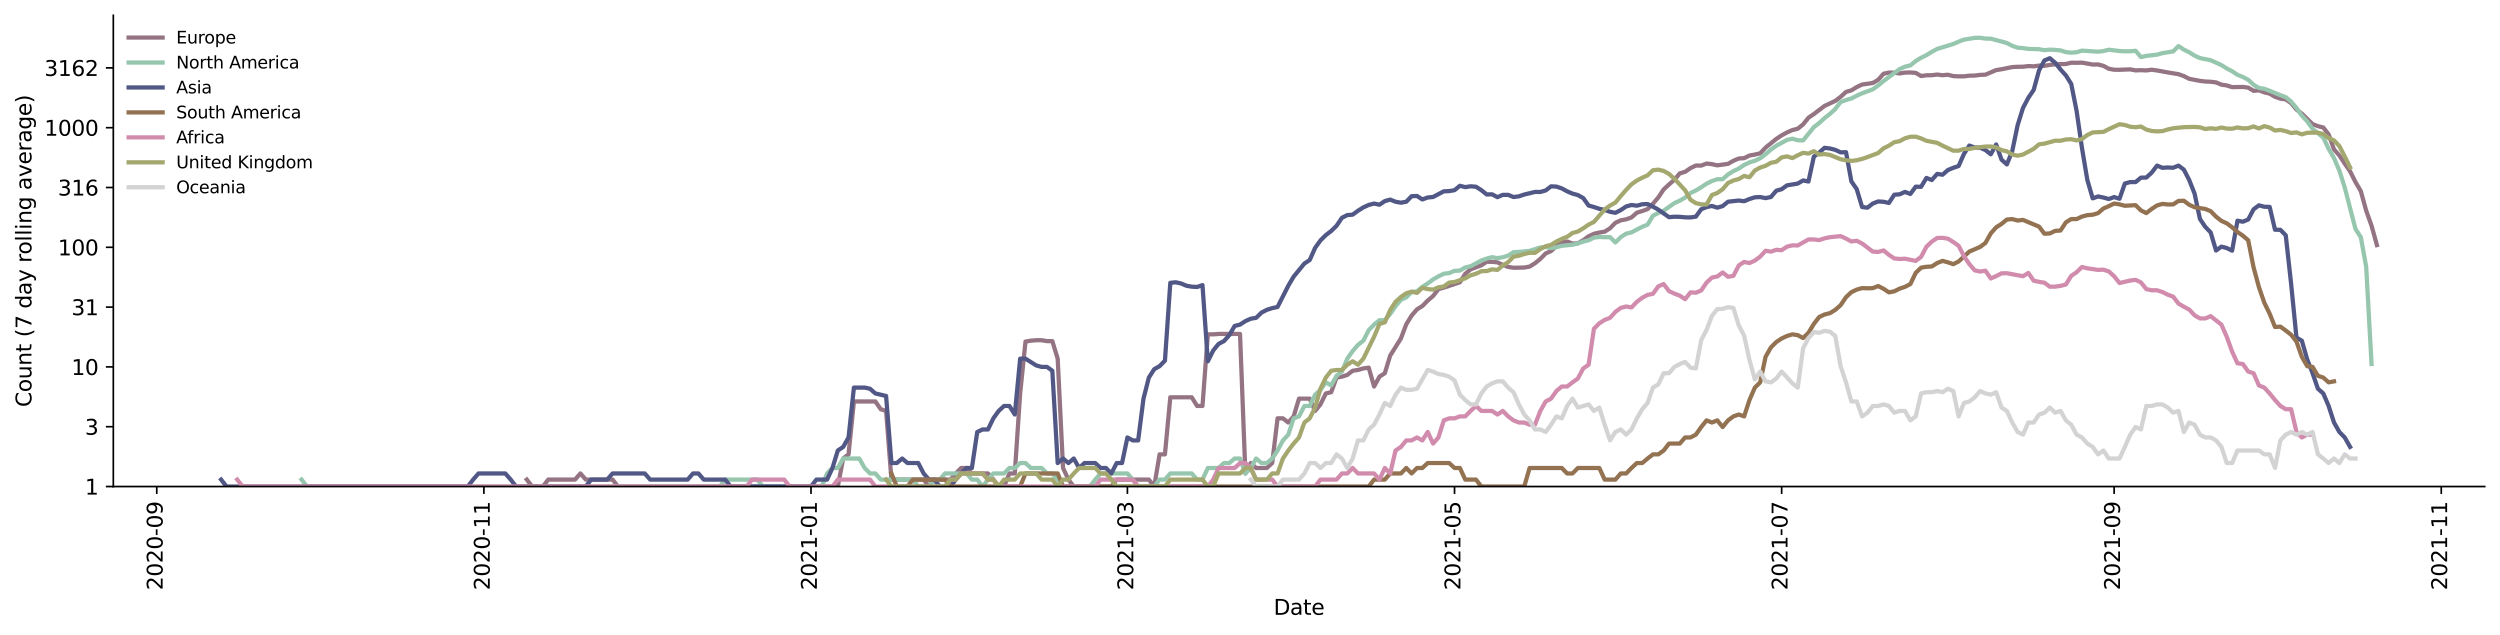 <?xml version="1.0" encoding="utf-8" standalone="no"?>
<!DOCTYPE svg PUBLIC "-//W3C//DTD SVG 1.1//EN"
  "http://www.w3.org/Graphics/SVG/1.1/DTD/svg11.dtd">
<svg height="298.621pt" version="1.1" viewBox="0 0 1176.528 298.621" width="1176.528pt" xmlns="http://www.w3.org/2000/svg" xmlns:xlink="http://www.w3.org/1999/xlink">
 <defs>
  <style type="text/css">*{stroke-linecap:butt;stroke-linejoin:round;}</style>
 </defs>
 <g id="figure_1">
  <g id="patch_1">
   <path d="M 0 298.621 
L 1176.528 298.621 
L 1176.528 0 
L 0 0 
z
" style="fill:#ffffff;"/>
  </g>
  <g id="axes_1">
   <g id="patch_2">
    <path d="M 53.328 228.96 
L 1169.328 228.96 
L 1169.328 7.2 
L 53.328 7.2 
z
" style="fill:#ffffff;"/>
   </g>
   <g id="matplotlib.axis_1">
    <g id="xtick_1">
     <g id="line2d_1">
      <defs>
       <path d="M 0 0 
L 0 3.5 
" id="mcdf9d5f963" style="stroke:#000000;stroke-width:0.8;"/>
      </defs>
      <g>
       <use style="stroke:#000000;stroke-width:0.8;" x="73.77" xlink:href="#mcdf9d5f963" y="228.96"/>
      </g>
     </g>
     <g id="text_1">
      <!-- 2020-09 -->
      <g transform="translate(76.53 277.743)rotate(-90)scale(0.1 -0.1)">
       <defs>
        <path d="M 1228 531 
L 3431 531 
L 3431 0 
L 469 0 
L 469 531 
Q 828 903 1448 1529 
Q 2069 2156 2228 2338 
Q 2531 2678 2651 2914 
Q 2772 3150 2772 3378 
Q 2772 3750 2511 3984 
Q 2250 4219 1831 4219 
Q 1534 4219 1204 4116 
Q 875 4013 500 3803 
L 500 4441 
Q 881 4594 1212 4672 
Q 1544 4750 1819 4750 
Q 2544 4750 2975 4387 
Q 3406 4025 3406 3419 
Q 3406 3131 3298 2873 
Q 3191 2616 2906 2266 
Q 2828 2175 2409 1742 
Q 1991 1309 1228 531 
z
" id="DejaVuSans-32" transform="scale(0.016)"/>
        <path d="M 2034 4250 
Q 1547 4250 1301 3770 
Q 1056 3291 1056 2328 
Q 1056 1369 1301 889 
Q 1547 409 2034 409 
Q 2525 409 2770 889 
Q 3016 1369 3016 2328 
Q 3016 3291 2770 3770 
Q 2525 4250 2034 4250 
z
M 2034 4750 
Q 2819 4750 3233 4129 
Q 3647 3509 3647 2328 
Q 3647 1150 3233 529 
Q 2819 -91 2034 -91 
Q 1250 -91 836 529 
Q 422 1150 422 2328 
Q 422 3509 836 4129 
Q 1250 4750 2034 4750 
z
" id="DejaVuSans-30" transform="scale(0.016)"/>
        <path d="M 313 2009 
L 1997 2009 
L 1997 1497 
L 313 1497 
L 313 2009 
z
" id="DejaVuSans-2d" transform="scale(0.016)"/>
        <path d="M 703 97 
L 703 672 
Q 941 559 1184 500 
Q 1428 441 1663 441 
Q 2288 441 2617 861 
Q 2947 1281 2994 2138 
Q 2813 1869 2534 1725 
Q 2256 1581 1919 1581 
Q 1219 1581 811 2004 
Q 403 2428 403 3163 
Q 403 3881 828 4315 
Q 1253 4750 1959 4750 
Q 2769 4750 3195 4129 
Q 3622 3509 3622 2328 
Q 3622 1225 3098 567 
Q 2575 -91 1691 -91 
Q 1453 -91 1209 -44 
Q 966 3 703 97 
z
M 1959 2075 
Q 2384 2075 2632 2365 
Q 2881 2656 2881 3163 
Q 2881 3666 2632 3958 
Q 2384 4250 1959 4250 
Q 1534 4250 1286 3958 
Q 1038 3666 1038 3163 
Q 1038 2656 1286 2365 
Q 1534 2075 1959 2075 
z
" id="DejaVuSans-39" transform="scale(0.016)"/>
       </defs>
       <use xlink:href="#DejaVuSans-32"/>
       <use x="63.623" xlink:href="#DejaVuSans-30"/>
       <use x="127.246" xlink:href="#DejaVuSans-32"/>
       <use x="190.869" xlink:href="#DejaVuSans-30"/>
       <use x="254.492" xlink:href="#DejaVuSans-2d"/>
       <use x="290.576" xlink:href="#DejaVuSans-30"/>
       <use x="354.199" xlink:href="#DejaVuSans-39"/>
      </g>
     </g>
    </g>
    <g id="xtick_2">
     <g id="line2d_2">
      <g>
       <use style="stroke:#000000;stroke-width:0.8;" x="227.719" xlink:href="#mcdf9d5f963" y="228.96"/>
      </g>
     </g>
     <g id="text_2">
      <!-- 2020-11 -->
      <g transform="translate(230.478 277.743)rotate(-90)scale(0.1 -0.1)">
       <defs>
        <path d="M 794 531 
L 1825 531 
L 1825 4091 
L 703 3866 
L 703 4441 
L 1819 4666 
L 2450 4666 
L 2450 531 
L 3481 531 
L 3481 0 
L 794 0 
L 794 531 
z
" id="DejaVuSans-31" transform="scale(0.016)"/>
       </defs>
       <use xlink:href="#DejaVuSans-32"/>
       <use x="63.623" xlink:href="#DejaVuSans-30"/>
       <use x="127.246" xlink:href="#DejaVuSans-32"/>
       <use x="190.869" xlink:href="#DejaVuSans-30"/>
       <use x="254.492" xlink:href="#DejaVuSans-2d"/>
       <use x="290.576" xlink:href="#DejaVuSans-31"/>
       <use x="354.199" xlink:href="#DejaVuSans-31"/>
      </g>
     </g>
    </g>
    <g id="xtick_3">
     <g id="line2d_3">
      <g>
       <use style="stroke:#000000;stroke-width:0.8;" x="381.667" xlink:href="#mcdf9d5f963" y="228.96"/>
      </g>
     </g>
     <g id="text_3">
      <!-- 2021-01 -->
      <g transform="translate(384.427 277.743)rotate(-90)scale(0.1 -0.1)">
       <use xlink:href="#DejaVuSans-32"/>
       <use x="63.623" xlink:href="#DejaVuSans-30"/>
       <use x="127.246" xlink:href="#DejaVuSans-32"/>
       <use x="190.869" xlink:href="#DejaVuSans-31"/>
       <use x="254.492" xlink:href="#DejaVuSans-2d"/>
       <use x="290.576" xlink:href="#DejaVuSans-30"/>
       <use x="354.199" xlink:href="#DejaVuSans-31"/>
      </g>
     </g>
    </g>
    <g id="xtick_4">
     <g id="line2d_4">
      <g>
       <use style="stroke:#000000;stroke-width:0.8;" x="530.568" xlink:href="#mcdf9d5f963" y="228.96"/>
      </g>
     </g>
     <g id="text_4">
      <!-- 2021-03 -->
      <g transform="translate(533.328 277.743)rotate(-90)scale(0.1 -0.1)">
       <defs>
        <path d="M 2597 2516 
Q 3050 2419 3304 2112 
Q 3559 1806 3559 1356 
Q 3559 666 3084 287 
Q 2609 -91 1734 -91 
Q 1441 -91 1130 -33 
Q 819 25 488 141 
L 488 750 
Q 750 597 1062 519 
Q 1375 441 1716 441 
Q 2309 441 2620 675 
Q 2931 909 2931 1356 
Q 2931 1769 2642 2001 
Q 2353 2234 1838 2234 
L 1294 2234 
L 1294 2753 
L 1863 2753 
Q 2328 2753 2575 2939 
Q 2822 3125 2822 3475 
Q 2822 3834 2567 4026 
Q 2313 4219 1838 4219 
Q 1578 4219 1281 4162 
Q 984 4106 628 3988 
L 628 4550 
Q 988 4650 1302 4700 
Q 1616 4750 1894 4750 
Q 2613 4750 3031 4423 
Q 3450 4097 3450 3541 
Q 3450 3153 3228 2886 
Q 3006 2619 2597 2516 
z
" id="DejaVuSans-33" transform="scale(0.016)"/>
       </defs>
       <use xlink:href="#DejaVuSans-32"/>
       <use x="63.623" xlink:href="#DejaVuSans-30"/>
       <use x="127.246" xlink:href="#DejaVuSans-32"/>
       <use x="190.869" xlink:href="#DejaVuSans-31"/>
       <use x="254.492" xlink:href="#DejaVuSans-2d"/>
       <use x="290.576" xlink:href="#DejaVuSans-30"/>
       <use x="354.199" xlink:href="#DejaVuSans-33"/>
      </g>
     </g>
    </g>
    <g id="xtick_5">
     <g id="line2d_5">
      <g>
       <use style="stroke:#000000;stroke-width:0.8;" x="684.517" xlink:href="#mcdf9d5f963" y="228.96"/>
      </g>
     </g>
     <g id="text_5">
      <!-- 2021-05 -->
      <g transform="translate(687.276 277.743)rotate(-90)scale(0.1 -0.1)">
       <defs>
        <path d="M 691 4666 
L 3169 4666 
L 3169 4134 
L 1269 4134 
L 1269 2991 
Q 1406 3038 1543 3061 
Q 1681 3084 1819 3084 
Q 2600 3084 3056 2656 
Q 3513 2228 3513 1497 
Q 3513 744 3044 326 
Q 2575 -91 1722 -91 
Q 1428 -91 1123 -41 
Q 819 9 494 109 
L 494 744 
Q 775 591 1075 516 
Q 1375 441 1709 441 
Q 2250 441 2565 725 
Q 2881 1009 2881 1497 
Q 2881 1984 2565 2268 
Q 2250 2553 1709 2553 
Q 1456 2553 1204 2497 
Q 953 2441 691 2322 
L 691 4666 
z
" id="DejaVuSans-35" transform="scale(0.016)"/>
       </defs>
       <use xlink:href="#DejaVuSans-32"/>
       <use x="63.623" xlink:href="#DejaVuSans-30"/>
       <use x="127.246" xlink:href="#DejaVuSans-32"/>
       <use x="190.869" xlink:href="#DejaVuSans-31"/>
       <use x="254.492" xlink:href="#DejaVuSans-2d"/>
       <use x="290.576" xlink:href="#DejaVuSans-30"/>
       <use x="354.199" xlink:href="#DejaVuSans-35"/>
      </g>
     </g>
    </g>
    <g id="xtick_6">
     <g id="line2d_6">
      <g>
       <use style="stroke:#000000;stroke-width:0.8;" x="838.465" xlink:href="#mcdf9d5f963" y="228.96"/>
      </g>
     </g>
     <g id="text_6">
      <!-- 2021-07 -->
      <g transform="translate(841.225 277.743)rotate(-90)scale(0.1 -0.1)">
       <defs>
        <path d="M 525 4666 
L 3525 4666 
L 3525 4397 
L 1831 0 
L 1172 0 
L 2766 4134 
L 525 4134 
L 525 4666 
z
" id="DejaVuSans-37" transform="scale(0.016)"/>
       </defs>
       <use xlink:href="#DejaVuSans-32"/>
       <use x="63.623" xlink:href="#DejaVuSans-30"/>
       <use x="127.246" xlink:href="#DejaVuSans-32"/>
       <use x="190.869" xlink:href="#DejaVuSans-31"/>
       <use x="254.492" xlink:href="#DejaVuSans-2d"/>
       <use x="290.576" xlink:href="#DejaVuSans-30"/>
       <use x="354.199" xlink:href="#DejaVuSans-37"/>
      </g>
     </g>
    </g>
    <g id="xtick_7">
     <g id="line2d_7">
      <g>
       <use style="stroke:#000000;stroke-width:0.8;" x="994.937" xlink:href="#mcdf9d5f963" y="228.96"/>
      </g>
     </g>
     <g id="text_7">
      <!-- 2021-09 -->
      <g transform="translate(997.697 277.743)rotate(-90)scale(0.1 -0.1)">
       <use xlink:href="#DejaVuSans-32"/>
       <use x="63.623" xlink:href="#DejaVuSans-30"/>
       <use x="127.246" xlink:href="#DejaVuSans-32"/>
       <use x="190.869" xlink:href="#DejaVuSans-31"/>
       <use x="254.492" xlink:href="#DejaVuSans-2d"/>
       <use x="290.576" xlink:href="#DejaVuSans-30"/>
       <use x="354.199" xlink:href="#DejaVuSans-39"/>
      </g>
     </g>
    </g>
    <g id="xtick_8">
     <g id="line2d_8">
      <g>
       <use style="stroke:#000000;stroke-width:0.8;" x="1148.886" xlink:href="#mcdf9d5f963" y="228.96"/>
      </g>
     </g>
     <g id="text_8">
      <!-- 2021-11 -->
      <g transform="translate(1151.645 277.743)rotate(-90)scale(0.1 -0.1)">
       <use xlink:href="#DejaVuSans-32"/>
       <use x="63.623" xlink:href="#DejaVuSans-30"/>
       <use x="127.246" xlink:href="#DejaVuSans-32"/>
       <use x="190.869" xlink:href="#DejaVuSans-31"/>
       <use x="254.492" xlink:href="#DejaVuSans-2d"/>
       <use x="290.576" xlink:href="#DejaVuSans-31"/>
       <use x="354.199" xlink:href="#DejaVuSans-31"/>
      </g>
     </g>
    </g>
    <g id="text_9">
     <!-- Date -->
     <g transform="translate(599.377 289.341)scale(0.1 -0.1)">
      <defs>
       <path d="M 1259 4147 
L 1259 519 
L 2022 519 
Q 2988 519 3436 956 
Q 3884 1394 3884 2338 
Q 3884 3275 3436 3711 
Q 2988 4147 2022 4147 
L 1259 4147 
z
M 628 4666 
L 1925 4666 
Q 3281 4666 3915 4102 
Q 4550 3538 4550 2338 
Q 4550 1131 3912 565 
Q 3275 0 1925 0 
L 628 0 
L 628 4666 
z
" id="DejaVuSans-44" transform="scale(0.016)"/>
       <path d="M 2194 1759 
Q 1497 1759 1228 1600 
Q 959 1441 959 1056 
Q 959 750 1161 570 
Q 1363 391 1709 391 
Q 2188 391 2477 730 
Q 2766 1069 2766 1631 
L 2766 1759 
L 2194 1759 
z
M 3341 1997 
L 3341 0 
L 2766 0 
L 2766 531 
Q 2569 213 2275 61 
Q 1981 -91 1556 -91 
Q 1019 -91 701 211 
Q 384 513 384 1019 
Q 384 1609 779 1909 
Q 1175 2209 1959 2209 
L 2766 2209 
L 2766 2266 
Q 2766 2663 2505 2880 
Q 2244 3097 1772 3097 
Q 1472 3097 1187 3025 
Q 903 2953 641 2809 
L 641 3341 
Q 956 3463 1253 3523 
Q 1550 3584 1831 3584 
Q 2591 3584 2966 3190 
Q 3341 2797 3341 1997 
z
" id="DejaVuSans-61" transform="scale(0.016)"/>
       <path d="M 1172 4494 
L 1172 3500 
L 2356 3500 
L 2356 3053 
L 1172 3053 
L 1172 1153 
Q 1172 725 1289 603 
Q 1406 481 1766 481 
L 2356 481 
L 2356 0 
L 1766 0 
Q 1100 0 847 248 
Q 594 497 594 1153 
L 594 3053 
L 172 3053 
L 172 3500 
L 594 3500 
L 594 4494 
L 1172 4494 
z
" id="DejaVuSans-74" transform="scale(0.016)"/>
       <path d="M 3597 1894 
L 3597 1613 
L 953 1613 
Q 991 1019 1311 708 
Q 1631 397 2203 397 
Q 2534 397 2845 478 
Q 3156 559 3463 722 
L 3463 178 
Q 3153 47 2828 -22 
Q 2503 -91 2169 -91 
Q 1331 -91 842 396 
Q 353 884 353 1716 
Q 353 2575 817 3079 
Q 1281 3584 2069 3584 
Q 2775 3584 3186 3129 
Q 3597 2675 3597 1894 
z
M 3022 2063 
Q 3016 2534 2758 2815 
Q 2500 3097 2075 3097 
Q 1594 3097 1305 2825 
Q 1016 2553 972 2059 
L 3022 2063 
z
" id="DejaVuSans-65" transform="scale(0.016)"/>
      </defs>
      <use xlink:href="#DejaVuSans-44"/>
      <use x="77.002" xlink:href="#DejaVuSans-61"/>
      <use x="138.281" xlink:href="#DejaVuSans-74"/>
      <use x="177.49" xlink:href="#DejaVuSans-65"/>
     </g>
    </g>
   </g>
   <g id="matplotlib.axis_2">
    <g id="ytick_1">
     <g id="line2d_9">
      <defs>
       <path d="M 0 0 
L -3.5 0 
" id="m5a933b4ca9" style="stroke:#000000;stroke-width:0.8;"/>
      </defs>
      <g>
       <use style="stroke:#000000;stroke-width:0.8;" x="53.328" xlink:href="#m5a933b4ca9" y="228.96"/>
      </g>
     </g>
     <g id="text_10">
      <!-- 1 -->
      <g transform="translate(39.966 232.759)scale(0.1 -0.1)">
       <use xlink:href="#DejaVuSans-31"/>
      </g>
     </g>
    </g>
    <g id="ytick_2">
     <g id="line2d_10">
      <g>
       <use style="stroke:#000000;stroke-width:0.8;" x="53.328" xlink:href="#m5a933b4ca9" y="200.815"/>
      </g>
     </g>
     <g id="text_11">
      <!-- 3 -->
      <g transform="translate(39.966 204.614)scale(0.1 -0.1)">
       <use xlink:href="#DejaVuSans-33"/>
      </g>
     </g>
    </g>
    <g id="ytick_3">
     <g id="line2d_11">
      <g>
       <use style="stroke:#000000;stroke-width:0.8;" x="53.328" xlink:href="#m5a933b4ca9" y="172.67"/>
      </g>
     </g>
     <g id="text_12">
      <!-- 10 -->
      <g transform="translate(33.603 176.47)scale(0.1 -0.1)">
       <use xlink:href="#DejaVuSans-31"/>
       <use x="63.623" xlink:href="#DejaVuSans-30"/>
      </g>
     </g>
    </g>
    <g id="ytick_4">
     <g id="line2d_12">
      <g>
       <use style="stroke:#000000;stroke-width:0.8;" x="53.328" xlink:href="#m5a933b4ca9" y="144.526"/>
      </g>
     </g>
     <g id="text_13">
      <!-- 31 -->
      <g transform="translate(33.603 148.325)scale(0.1 -0.1)">
       <use xlink:href="#DejaVuSans-33"/>
       <use x="63.623" xlink:href="#DejaVuSans-31"/>
      </g>
     </g>
    </g>
    <g id="ytick_5">
     <g id="line2d_13">
      <g>
       <use style="stroke:#000000;stroke-width:0.8;" x="53.328" xlink:href="#m5a933b4ca9" y="116.381"/>
      </g>
     </g>
     <g id="text_14">
      <!-- 100 -->
      <g transform="translate(27.241 120.18)scale(0.1 -0.1)">
       <use xlink:href="#DejaVuSans-31"/>
       <use x="63.623" xlink:href="#DejaVuSans-30"/>
       <use x="127.246" xlink:href="#DejaVuSans-30"/>
      </g>
     </g>
    </g>
    <g id="ytick_6">
     <g id="line2d_14">
      <g>
       <use style="stroke:#000000;stroke-width:0.8;" x="53.328" xlink:href="#m5a933b4ca9" y="88.236"/>
      </g>
     </g>
     <g id="text_15">
      <!-- 316 -->
      <g transform="translate(27.241 92.035)scale(0.1 -0.1)">
       <defs>
        <path d="M 2113 2584 
Q 1688 2584 1439 2293 
Q 1191 2003 1191 1497 
Q 1191 994 1439 701 
Q 1688 409 2113 409 
Q 2538 409 2786 701 
Q 3034 994 3034 1497 
Q 3034 2003 2786 2293 
Q 2538 2584 2113 2584 
z
M 3366 4563 
L 3366 3988 
Q 3128 4100 2886 4159 
Q 2644 4219 2406 4219 
Q 1781 4219 1451 3797 
Q 1122 3375 1075 2522 
Q 1259 2794 1537 2939 
Q 1816 3084 2150 3084 
Q 2853 3084 3261 2657 
Q 3669 2231 3669 1497 
Q 3669 778 3244 343 
Q 2819 -91 2113 -91 
Q 1303 -91 875 529 
Q 447 1150 447 2328 
Q 447 3434 972 4092 
Q 1497 4750 2381 4750 
Q 2619 4750 2861 4703 
Q 3103 4656 3366 4563 
z
" id="DejaVuSans-36" transform="scale(0.016)"/>
       </defs>
       <use xlink:href="#DejaVuSans-33"/>
       <use x="63.623" xlink:href="#DejaVuSans-31"/>
       <use x="127.246" xlink:href="#DejaVuSans-36"/>
      </g>
     </g>
    </g>
    <g id="ytick_7">
     <g id="line2d_15">
      <g>
       <use style="stroke:#000000;stroke-width:0.8;" x="53.328" xlink:href="#m5a933b4ca9" y="60.091"/>
      </g>
     </g>
     <g id="text_16">
      <!-- 1000 -->
      <g transform="translate(20.878 63.89)scale(0.1 -0.1)">
       <use xlink:href="#DejaVuSans-31"/>
       <use x="63.623" xlink:href="#DejaVuSans-30"/>
       <use x="127.246" xlink:href="#DejaVuSans-30"/>
       <use x="190.869" xlink:href="#DejaVuSans-30"/>
      </g>
     </g>
    </g>
    <g id="ytick_8">
     <g id="line2d_16">
      <g>
       <use style="stroke:#000000;stroke-width:0.8;" x="53.328" xlink:href="#m5a933b4ca9" y="31.946"/>
      </g>
     </g>
     <g id="text_17">
      <!-- 3162 -->
      <g transform="translate(20.878 35.746)scale(0.1 -0.1)">
       <use xlink:href="#DejaVuSans-33"/>
       <use x="63.623" xlink:href="#DejaVuSans-31"/>
       <use x="127.246" xlink:href="#DejaVuSans-36"/>
       <use x="190.869" xlink:href="#DejaVuSans-32"/>
      </g>
     </g>
    </g>
    <g id="text_18">
     <!-- Count (7 day rolling average) -->
     <g transform="translate(14.798 191.548)rotate(-90)scale(0.1 -0.1)">
      <defs>
       <path d="M 4122 4306 
L 4122 3641 
Q 3803 3938 3442 4084 
Q 3081 4231 2675 4231 
Q 1875 4231 1450 3742 
Q 1025 3253 1025 2328 
Q 1025 1406 1450 917 
Q 1875 428 2675 428 
Q 3081 428 3442 575 
Q 3803 722 4122 1019 
L 4122 359 
Q 3791 134 3420 21 
Q 3050 -91 2638 -91 
Q 1578 -91 968 557 
Q 359 1206 359 2328 
Q 359 3453 968 4101 
Q 1578 4750 2638 4750 
Q 3056 4750 3426 4639 
Q 3797 4528 4122 4306 
z
" id="DejaVuSans-43" transform="scale(0.016)"/>
       <path d="M 1959 3097 
Q 1497 3097 1228 2736 
Q 959 2375 959 1747 
Q 959 1119 1226 758 
Q 1494 397 1959 397 
Q 2419 397 2687 759 
Q 2956 1122 2956 1747 
Q 2956 2369 2687 2733 
Q 2419 3097 1959 3097 
z
M 1959 3584 
Q 2709 3584 3137 3096 
Q 3566 2609 3566 1747 
Q 3566 888 3137 398 
Q 2709 -91 1959 -91 
Q 1206 -91 779 398 
Q 353 888 353 1747 
Q 353 2609 779 3096 
Q 1206 3584 1959 3584 
z
" id="DejaVuSans-6f" transform="scale(0.016)"/>
       <path d="M 544 1381 
L 544 3500 
L 1119 3500 
L 1119 1403 
Q 1119 906 1312 657 
Q 1506 409 1894 409 
Q 2359 409 2629 706 
Q 2900 1003 2900 1516 
L 2900 3500 
L 3475 3500 
L 3475 0 
L 2900 0 
L 2900 538 
Q 2691 219 2414 64 
Q 2138 -91 1772 -91 
Q 1169 -91 856 284 
Q 544 659 544 1381 
z
M 1991 3584 
L 1991 3584 
z
" id="DejaVuSans-75" transform="scale(0.016)"/>
       <path d="M 3513 2113 
L 3513 0 
L 2938 0 
L 2938 2094 
Q 2938 2591 2744 2837 
Q 2550 3084 2163 3084 
Q 1697 3084 1428 2787 
Q 1159 2491 1159 1978 
L 1159 0 
L 581 0 
L 581 3500 
L 1159 3500 
L 1159 2956 
Q 1366 3272 1645 3428 
Q 1925 3584 2291 3584 
Q 2894 3584 3203 3211 
Q 3513 2838 3513 2113 
z
" id="DejaVuSans-6e" transform="scale(0.016)"/>
       <path id="DejaVuSans-20" transform="scale(0.016)"/>
       <path d="M 1984 4856 
Q 1566 4138 1362 3434 
Q 1159 2731 1159 2009 
Q 1159 1288 1364 580 
Q 1569 -128 1984 -844 
L 1484 -844 
Q 1016 -109 783 600 
Q 550 1309 550 2009 
Q 550 2706 781 3412 
Q 1013 4119 1484 4856 
L 1984 4856 
z
" id="DejaVuSans-28" transform="scale(0.016)"/>
       <path d="M 2906 2969 
L 2906 4863 
L 3481 4863 
L 3481 0 
L 2906 0 
L 2906 525 
Q 2725 213 2448 61 
Q 2172 -91 1784 -91 
Q 1150 -91 751 415 
Q 353 922 353 1747 
Q 353 2572 751 3078 
Q 1150 3584 1784 3584 
Q 2172 3584 2448 3432 
Q 2725 3281 2906 2969 
z
M 947 1747 
Q 947 1113 1208 752 
Q 1469 391 1925 391 
Q 2381 391 2643 752 
Q 2906 1113 2906 1747 
Q 2906 2381 2643 2742 
Q 2381 3103 1925 3103 
Q 1469 3103 1208 2742 
Q 947 2381 947 1747 
z
" id="DejaVuSans-64" transform="scale(0.016)"/>
       <path d="M 2059 -325 
Q 1816 -950 1584 -1140 
Q 1353 -1331 966 -1331 
L 506 -1331 
L 506 -850 
L 844 -850 
Q 1081 -850 1212 -737 
Q 1344 -625 1503 -206 
L 1606 56 
L 191 3500 
L 800 3500 
L 1894 763 
L 2988 3500 
L 3597 3500 
L 2059 -325 
z
" id="DejaVuSans-79" transform="scale(0.016)"/>
       <path d="M 2631 2963 
Q 2534 3019 2420 3045 
Q 2306 3072 2169 3072 
Q 1681 3072 1420 2755 
Q 1159 2438 1159 1844 
L 1159 0 
L 581 0 
L 581 3500 
L 1159 3500 
L 1159 2956 
Q 1341 3275 1631 3429 
Q 1922 3584 2338 3584 
Q 2397 3584 2469 3576 
Q 2541 3569 2628 3553 
L 2631 2963 
z
" id="DejaVuSans-72" transform="scale(0.016)"/>
       <path d="M 603 4863 
L 1178 4863 
L 1178 0 
L 603 0 
L 603 4863 
z
" id="DejaVuSans-6c" transform="scale(0.016)"/>
       <path d="M 603 3500 
L 1178 3500 
L 1178 0 
L 603 0 
L 603 3500 
z
M 603 4863 
L 1178 4863 
L 1178 4134 
L 603 4134 
L 603 4863 
z
" id="DejaVuSans-69" transform="scale(0.016)"/>
       <path d="M 2906 1791 
Q 2906 2416 2648 2759 
Q 2391 3103 1925 3103 
Q 1463 3103 1205 2759 
Q 947 2416 947 1791 
Q 947 1169 1205 825 
Q 1463 481 1925 481 
Q 2391 481 2648 825 
Q 2906 1169 2906 1791 
z
M 3481 434 
Q 3481 -459 3084 -895 
Q 2688 -1331 1869 -1331 
Q 1566 -1331 1297 -1286 
Q 1028 -1241 775 -1147 
L 775 -588 
Q 1028 -725 1275 -790 
Q 1522 -856 1778 -856 
Q 2344 -856 2625 -561 
Q 2906 -266 2906 331 
L 2906 616 
Q 2728 306 2450 153 
Q 2172 0 1784 0 
Q 1141 0 747 490 
Q 353 981 353 1791 
Q 353 2603 747 3093 
Q 1141 3584 1784 3584 
Q 2172 3584 2450 3431 
Q 2728 3278 2906 2969 
L 2906 3500 
L 3481 3500 
L 3481 434 
z
" id="DejaVuSans-67" transform="scale(0.016)"/>
       <path d="M 191 3500 
L 800 3500 
L 1894 563 
L 2988 3500 
L 3597 3500 
L 2284 0 
L 1503 0 
L 191 3500 
z
" id="DejaVuSans-76" transform="scale(0.016)"/>
       <path d="M 513 4856 
L 1013 4856 
Q 1481 4119 1714 3412 
Q 1947 2706 1947 2009 
Q 1947 1309 1714 600 
Q 1481 -109 1013 -844 
L 513 -844 
Q 928 -128 1133 580 
Q 1338 1288 1338 2009 
Q 1338 2731 1133 3434 
Q 928 4138 513 4856 
z
" id="DejaVuSans-29" transform="scale(0.016)"/>
      </defs>
      <use xlink:href="#DejaVuSans-43"/>
      <use x="69.824" xlink:href="#DejaVuSans-6f"/>
      <use x="131.006" xlink:href="#DejaVuSans-75"/>
      <use x="194.385" xlink:href="#DejaVuSans-6e"/>
      <use x="257.764" xlink:href="#DejaVuSans-74"/>
      <use x="296.973" xlink:href="#DejaVuSans-20"/>
      <use x="328.76" xlink:href="#DejaVuSans-28"/>
      <use x="367.773" xlink:href="#DejaVuSans-37"/>
      <use x="431.396" xlink:href="#DejaVuSans-20"/>
      <use x="463.184" xlink:href="#DejaVuSans-64"/>
      <use x="526.66" xlink:href="#DejaVuSans-61"/>
      <use x="587.939" xlink:href="#DejaVuSans-79"/>
      <use x="647.119" xlink:href="#DejaVuSans-20"/>
      <use x="678.906" xlink:href="#DejaVuSans-72"/>
      <use x="717.77" xlink:href="#DejaVuSans-6f"/>
      <use x="778.951" xlink:href="#DejaVuSans-6c"/>
      <use x="806.734" xlink:href="#DejaVuSans-6c"/>
      <use x="834.518" xlink:href="#DejaVuSans-69"/>
      <use x="862.301" xlink:href="#DejaVuSans-6e"/>
      <use x="925.68" xlink:href="#DejaVuSans-67"/>
      <use x="989.156" xlink:href="#DejaVuSans-20"/>
      <use x="1020.943" xlink:href="#DejaVuSans-61"/>
      <use x="1082.223" xlink:href="#DejaVuSans-76"/>
      <use x="1141.402" xlink:href="#DejaVuSans-65"/>
      <use x="1202.926" xlink:href="#DejaVuSans-72"/>
      <use x="1244.039" xlink:href="#DejaVuSans-61"/>
      <use x="1305.318" xlink:href="#DejaVuSans-67"/>
      <use x="1368.795" xlink:href="#DejaVuSans-65"/>
      <use x="1430.318" xlink:href="#DejaVuSans-29"/>
     </g>
    </g>
   </g>
   <g id="line2d_17">
    <path clip-path="url(#pfc5772a553)" d="M 247.909 225.696 
L 250.433 228.96 
L 255.48 228.96 
L 258.004 225.696 
L 270.623 225.696 
L 273.146 222.816 
L 275.67 225.696 
L 288.289 225.696 
L 290.813 228.96 
L 394.286 228.96 
L 396.81 215.784 
L 399.334 213.827 
L 401.857 188.927 
L 411.952 188.927 
L 414.476 192.582 
L 417 193.384 
L 419.524 225.696 
L 434.666 225.696 
L 437.19 228.96 
L 439.713 225.696 
L 447.285 225.696 
L 449.808 222.816 
L 452.332 220.241 
L 454.856 220.241 
L 457.38 222.816 
L 464.951 222.816 
L 467.475 225.696 
L 469.998 228.96 
L 472.522 228.96 
L 475.046 222.816 
L 477.57 222.816 
L 480.093 185.158 
L 482.617 160.748 
L 485.141 160.323 
L 487.665 160.113 
L 490.188 160.113 
L 492.712 160.534 
L 495.236 160.534 
L 497.76 168.802 
L 500.283 220.241 
L 502.807 225.696 
L 505.331 228.96 
L 522.997 228.96 
L 525.521 225.696 
L 540.663 225.696 
L 543.187 228.96 
L 545.711 213.827 
L 548.235 213.827 
L 550.758 186.97 
L 560.853 186.97 
L 563.377 191.054 
L 565.901 191.054 
L 568.424 157.35 
L 570.948 157.35 
L 573.472 157.164 
L 583.567 157.164 
L 586.091 222.816 
L 588.614 217.911 
L 591.138 220.241 
L 596.186 220.241 
L 598.709 217.911 
L 601.233 196.882 
L 603.757 196.882 
L 606.281 198.839 
L 608.804 195.959 
L 611.328 187.605 
L 616.376 187.605 
L 618.899 193.384 
L 621.423 190.324 
L 623.947 185.158 
L 626.471 184.583 
L 628.994 177.693 
L 631.518 177.268 
L 634.042 176.439 
L 636.566 174.482 
L 639.089 174.109 
L 641.613 173.379 
L 644.137 173.022 
L 646.661 181.894 
L 649.184 177.268 
L 651.708 175.637 
L 654.232 167.355 
L 659.279 159.291 
L 661.803 152.614 
L 664.327 148.519 
L 666.851 145.582 
L 669.374 144.018 
L 671.898 141.454 
L 674.422 139.31 
L 676.945 136.057 
L 679.469 135.364 
L 687.04 132.842 
L 689.564 128.869 
L 692.088 126.751 
L 697.135 124.852 
L 699.659 123.182 
L 702.183 123.228 
L 704.707 123.46 
L 707.23 124.655 
L 709.754 125.604 
L 712.278 126.015 
L 717.325 125.912 
L 719.849 125.452 
L 722.373 123.884 
L 724.897 121.836 
L 727.42 119.269 
L 729.944 118.155 
L 732.468 115.76 
L 734.992 114.114 
L 737.515 113.642 
L 740.039 114.629 
L 742.563 114.499 
L 745.087 113.055 
L 747.61 111.207 
L 750.134 110.021 
L 752.658 109.436 
L 755.182 109.019 
L 757.705 107.418 
L 760.229 104.847 
L 762.753 103.677 
L 765.277 103.225 
L 767.8 102.324 
L 770.324 100.091 
L 772.848 99.314 
L 775.372 98.41 
L 777.895 95.868 
L 780.419 92.915 
L 782.943 89.154 
L 785.467 86.785 
L 787.99 84.615 
L 790.514 81.591 
L 793.038 80.853 
L 795.562 79.12 
L 798.085 77.896 
L 800.609 77.932 
L 803.133 76.966 
L 805.656 77.247 
L 808.18 77.81 
L 813.228 77.106 
L 815.751 75.664 
L 818.275 74.598 
L 820.799 74.435 
L 823.323 73.192 
L 825.846 72.731 
L 828.37 72.146 
L 830.894 69.463 
L 835.941 65.381 
L 838.465 63.689 
L 840.989 62.328 
L 843.513 61.217 
L 846.036 60.582 
L 848.56 58.542 
L 851.084 55.397 
L 853.608 53.677 
L 858.655 49.855 
L 863.703 47.482 
L 866.226 45.565 
L 868.75 43.253 
L 871.274 42.522 
L 873.798 40.977 
L 876.321 39.78 
L 881.369 39.056 
L 883.893 37.563 
L 886.416 34.696 
L 888.94 34.152 
L 891.464 34.21 
L 893.988 34.556 
L 896.511 34.173 
L 899.035 34.104 
L 901.559 34.295 
L 904.083 35.778 
L 906.606 35.436 
L 909.13 35.398 
L 911.654 35.081 
L 914.178 35.41 
L 916.701 35.172 
L 919.225 35.81 
L 921.749 35.933 
L 924.272 35.934 
L 926.796 35.608 
L 929.32 35.567 
L 931.844 35.24 
L 934.367 35.145 
L 939.415 32.993 
L 941.939 32.589 
L 946.986 31.566 
L 949.51 31.423 
L 952.034 31.412 
L 954.557 31.077 
L 957.081 31.22 
L 959.605 30.857 
L 962.129 30.982 
L 964.652 30.548 
L 967.176 30.247 
L 972.224 30.117 
L 974.747 29.506 
L 977.271 29.549 
L 979.795 29.479 
L 984.842 30.374 
L 987.366 30.341 
L 989.89 30.993 
L 992.414 32.351 
L 994.937 32.819 
L 997.461 32.843 
L 1002.509 32.648 
L 1005.032 33.129 
L 1007.556 33.03 
L 1010.08 33.149 
L 1012.604 32.818 
L 1015.127 33.155 
L 1020.175 34.086 
L 1025.222 34.911 
L 1027.746 35.814 
L 1030.27 37.098 
L 1035.317 38.056 
L 1037.841 38.364 
L 1040.365 38.479 
L 1042.889 38.783 
L 1045.412 39.841 
L 1047.936 40.21 
L 1050.46 41.006 
L 1055.507 40.92 
L 1058.031 41.239 
L 1060.555 42.741 
L 1063.078 42.512 
L 1065.602 43.457 
L 1068.126 44.061 
L 1070.65 45.542 
L 1073.173 46.429 
L 1075.697 46.777 
L 1078.221 48.516 
L 1080.745 51.561 
L 1083.268 53.466 
L 1088.316 58.414 
L 1090.84 59.365 
L 1093.363 60.008 
L 1095.887 63.28 
L 1098.411 70.329 
L 1100.935 73.156 
L 1103.458 77.008 
L 1105.982 80.626 
L 1108.506 85.666 
L 1111.03 89.97 
L 1113.553 99.124 
L 1116.077 106.237 
L 1118.601 115.355 
L 1118.601 115.355 
" style="fill:none;stroke:#947383;stroke-linecap:square;stroke-width:2;"/>
   </g>
   <g id="line2d_18">
    <path clip-path="url(#pfc5772a553)" d="M 141.912 225.696 
L 144.435 228.96 
L 338.764 228.96 
L 341.287 225.696 
L 356.43 225.696 
L 358.954 228.96 
L 386.715 228.96 
L 389.239 222.816 
L 391.762 220.241 
L 394.286 220.241 
L 396.81 215.784 
L 404.381 215.784 
L 406.905 220.241 
L 409.429 222.816 
L 411.952 222.816 
L 414.476 225.696 
L 429.618 225.696 
L 432.142 228.96 
L 437.19 228.96 
L 439.713 225.696 
L 442.237 225.696 
L 444.761 222.816 
L 454.856 222.816 
L 457.38 225.696 
L 459.903 225.696 
L 462.427 228.96 
L 464.951 225.696 
L 467.475 222.816 
L 472.522 222.816 
L 475.046 220.241 
L 477.57 220.241 
L 480.093 217.911 
L 482.617 217.911 
L 485.141 220.241 
L 490.188 220.241 
L 492.712 222.816 
L 495.236 222.816 
L 497.76 225.696 
L 500.283 228.96 
L 512.902 228.96 
L 515.426 225.696 
L 517.95 222.816 
L 530.568 222.816 
L 533.092 225.696 
L 535.616 228.96 
L 543.187 228.96 
L 545.711 225.696 
L 548.235 225.696 
L 550.758 222.816 
L 560.853 222.816 
L 563.377 225.696 
L 565.901 225.696 
L 568.424 220.241 
L 573.472 220.241 
L 575.996 217.911 
L 578.519 217.911 
L 581.043 215.784 
L 583.567 215.784 
L 586.091 222.816 
L 588.614 220.241 
L 591.138 215.784 
L 593.662 217.911 
L 596.186 217.911 
L 598.709 215.784 
L 601.233 212.015 
L 603.757 207.269 
L 606.281 204.55 
L 608.804 196.882 
L 611.328 195.959 
L 613.852 191.054 
L 616.376 191.054 
L 618.899 185.747 
L 621.423 183.472 
L 623.947 179.937 
L 626.471 181.39 
L 628.994 176.85 
L 631.518 174.861 
L 634.042 168.802 
L 636.566 165.205 
L 639.089 162.297 
L 641.613 160.323 
L 644.137 155.379 
L 646.661 152.769 
L 649.184 150.693 
L 651.708 150.693 
L 654.232 147.751 
L 656.756 144.127 
L 659.279 141.067 
L 661.803 139.943 
L 664.327 137.422 
L 666.851 137.094 
L 669.374 134.987 
L 671.898 133.396 
L 674.422 131.509 
L 676.945 130.061 
L 679.469 128.81 
L 681.993 128.522 
L 684.517 127.455 
L 687.04 127.346 
L 689.564 125.86 
L 692.088 125.301 
L 697.135 122.589 
L 699.659 121.705 
L 702.183 121.02 
L 704.707 121.489 
L 707.23 121.062 
L 709.754 120.313 
L 712.278 118.686 
L 714.802 118.533 
L 719.849 118.08 
L 724.897 116.451 
L 727.42 116.276 
L 729.944 116.733 
L 732.468 116.346 
L 734.992 115.658 
L 740.039 115.188 
L 742.563 114.564 
L 745.087 113.673 
L 747.61 113.086 
L 750.134 111.837 
L 752.658 111.52 
L 755.182 111.634 
L 757.705 111.606 
L 760.229 114.083 
L 762.753 111.606 
L 765.277 109.967 
L 767.8 109.357 
L 772.848 106.726 
L 775.372 105.712 
L 777.895 101.512 
L 780.419 100.217 
L 782.943 99.141 
L 787.99 95.583 
L 790.514 94.432 
L 793.038 92.982 
L 795.562 90.839 
L 798.085 89.641 
L 800.609 88.121 
L 803.133 86.433 
L 805.656 85.193 
L 808.18 84.35 
L 810.704 84.331 
L 813.228 82.084 
L 815.751 80.537 
L 818.275 79.342 
L 820.799 77.637 
L 823.323 76.422 
L 825.846 75.678 
L 828.37 74.479 
L 830.894 72.579 
L 833.418 70.371 
L 835.941 68.582 
L 840.989 65.845 
L 843.513 65.268 
L 846.036 66 
L 848.56 66.089 
L 853.608 59.848 
L 856.131 57.895 
L 858.655 55.588 
L 861.179 53.605 
L 863.703 51.296 
L 866.226 47.983 
L 868.75 47.095 
L 871.274 46.329 
L 873.798 45.054 
L 876.321 43.905 
L 881.369 42.034 
L 883.893 40.216 
L 886.416 38.143 
L 893.988 32.514 
L 896.511 31.374 
L 899.035 30.79 
L 901.559 28.738 
L 904.083 27.197 
L 906.606 25.944 
L 909.13 24.404 
L 911.654 23.024 
L 919.225 20.715 
L 921.749 19.601 
L 924.272 18.649 
L 929.32 17.829 
L 931.844 17.76 
L 934.367 18.164 
L 936.891 18.212 
L 941.939 19.541 
L 944.462 20.246 
L 946.986 21.559 
L 949.51 22.445 
L 952.034 22.639 
L 954.557 23.012 
L 959.605 23.162 
L 962.129 23.616 
L 964.652 23.373 
L 967.176 23.479 
L 969.7 23.718 
L 972.224 24.518 
L 974.747 24.793 
L 977.271 24.592 
L 979.795 23.819 
L 987.366 24.333 
L 989.89 24.027 
L 992.414 23.399 
L 997.461 24.02 
L 999.985 24.142 
L 1002.509 24.111 
L 1005.032 23.884 
L 1007.556 26.877 
L 1010.08 26.293 
L 1015.127 25.715 
L 1017.651 25.018 
L 1022.699 24.199 
L 1025.222 21.683 
L 1027.746 23.372 
L 1030.27 24.588 
L 1032.794 26.191 
L 1035.317 27.339 
L 1040.365 28.332 
L 1045.412 30.644 
L 1047.936 32.207 
L 1050.46 33.518 
L 1052.983 35.216 
L 1055.507 36.221 
L 1058.031 37.541 
L 1060.555 39.9 
L 1063.078 41.39 
L 1065.602 41.796 
L 1068.126 42.731 
L 1073.173 44.799 
L 1075.697 45.726 
L 1078.221 47.834 
L 1080.745 50.799 
L 1083.268 54.403 
L 1085.792 57.1 
L 1088.316 60.624 
L 1093.363 64.701 
L 1095.887 70.059 
L 1098.411 74.391 
L 1100.935 80.296 
L 1103.458 88.221 
L 1108.506 107.71 
L 1111.03 111.663 
L 1113.553 125.553 
L 1116.077 171.312 
L 1116.077 171.312 
" style="fill:none;stroke:#96c6ad;stroke-linecap:square;stroke-width:2;"/>
   </g>
   <g id="line2d_19">
    <path clip-path="url(#pfc5772a553)" d="M 104.055 225.696 
L 106.579 228.96 
L 220.148 228.96 
L 222.671 225.696 
L 225.195 222.816 
L 237.814 222.816 
L 240.338 225.696 
L 242.861 228.96 
L 275.67 228.96 
L 278.194 225.696 
L 285.765 225.696 
L 288.289 222.816 
L 303.431 222.816 
L 305.955 225.696 
L 323.621 225.696 
L 326.145 222.816 
L 328.669 222.816 
L 331.192 225.696 
L 341.287 225.696 
L 343.811 228.96 
L 381.667 228.96 
L 384.191 225.696 
L 389.239 225.696 
L 391.762 220.241 
L 394.286 212.015 
L 396.81 210.329 
L 399.334 205.871 
L 401.857 182.409 
L 406.905 182.409 
L 409.429 182.934 
L 411.952 185.158 
L 417 186.351 
L 419.524 217.911 
L 422.047 217.911 
L 424.571 215.784 
L 427.095 217.911 
L 432.142 217.911 
L 434.666 222.816 
L 437.19 225.696 
L 439.713 225.696 
L 442.237 228.96 
L 447.285 228.96 
L 449.808 225.696 
L 452.332 222.816 
L 454.856 220.241 
L 457.38 220.241 
L 459.903 203.296 
L 462.427 202.103 
L 464.951 202.103 
L 467.475 196.882 
L 469.998 193.384 
L 472.522 191.054 
L 475.046 191.054 
L 477.57 195.07 
L 480.093 168.802 
L 482.617 168.802 
L 487.665 171.982 
L 490.188 172.67 
L 492.712 172.67 
L 495.236 174.482 
L 497.76 217.911 
L 500.283 215.784 
L 502.807 217.911 
L 505.331 215.784 
L 507.855 220.241 
L 510.378 217.911 
L 515.426 217.911 
L 517.95 220.241 
L 520.473 220.241 
L 522.997 222.816 
L 525.521 217.911 
L 528.045 217.911 
L 530.568 205.871 
L 533.092 207.269 
L 535.616 207.269 
L 538.14 187.605 
L 540.663 177.693 
L 543.187 173.741 
L 545.711 172.324 
L 548.235 169.714 
L 550.758 133.117 
L 553.282 132.842 
L 555.806 133.396 
L 558.329 134.47 
L 560.853 134.913 
L 563.377 135.062 
L 565.901 134.179 
L 568.424 170.025 
L 570.948 164.949 
L 573.472 161.844 
L 575.996 160.534 
L 578.519 157.726 
L 581.043 153.396 
L 583.567 152.769 
L 586.091 151.123 
L 588.614 149.993 
L 591.138 149.582 
L 593.662 147.129 
L 596.186 145.813 
L 598.709 145.012 
L 601.233 144.455 
L 606.281 134.47 
L 608.804 130.184 
L 613.852 124.027 
L 616.376 122.365 
L 618.899 116.662 
L 621.423 113.147 
L 623.947 110.648 
L 626.471 108.71 
L 628.994 106.26 
L 631.518 102.502 
L 634.042 101.229 
L 636.566 101.023 
L 639.089 99.175 
L 641.613 97.603 
L 644.137 96.448 
L 646.661 95.793 
L 649.184 96.34 
L 651.708 94.646 
L 654.232 93.925 
L 656.756 94.935 
L 659.279 95.39 
L 661.803 94.935 
L 664.327 92.333 
L 666.851 92.229 
L 669.374 93.869 
L 671.898 92.942 
L 674.422 92.702 
L 679.469 90.042 
L 681.993 89.935 
L 684.517 89.501 
L 687.04 87.428 
L 689.564 88.067 
L 692.088 87.675 
L 694.612 87.881 
L 697.135 89.489 
L 699.659 91.524 
L 702.183 91.436 
L 704.707 92.795 
L 707.23 91.702 
L 709.754 91.702 
L 712.278 92.728 
L 714.802 92.399 
L 717.325 91.55 
L 722.373 90.329 
L 724.897 90.341 
L 727.42 89.617 
L 729.944 87.696 
L 732.468 87.816 
L 734.992 88.666 
L 737.515 90.053 
L 740.039 91.111 
L 742.563 91.804 
L 745.087 93.211 
L 747.61 96.728 
L 750.134 97.426 
L 752.658 98.277 
L 755.182 98.798 
L 757.705 99.664 
L 760.229 100.163 
L 762.753 98.849 
L 765.277 97.17 
L 767.8 96.464 
L 770.324 96.806 
L 772.848 96.126 
L 775.372 96.019 
L 777.895 97.249 
L 780.419 98.663 
L 785.467 102.206 
L 787.99 101.992 
L 790.514 102.05 
L 793.038 102.285 
L 795.562 102.324 
L 798.085 101.954 
L 800.609 98.46 
L 803.133 97.474 
L 805.656 96.916 
L 808.18 97.733 
L 810.704 96.979 
L 813.228 94.921 
L 818.275 94.375 
L 820.799 94.704 
L 823.323 93.648 
L 825.846 92.862 
L 828.37 92.728 
L 830.894 93.238 
L 833.418 92.715 
L 835.941 89.746 
L 838.465 89.04 
L 840.989 87.226 
L 846.036 86.392 
L 848.56 84.912 
L 851.084 85.419 
L 853.608 73.741 
L 856.131 71.811 
L 858.655 69.56 
L 861.179 69.876 
L 863.703 70.52 
L 866.226 71.704 
L 868.75 71.626 
L 871.274 85.36 
L 873.798 89.006 
L 876.321 97.426 
L 878.845 97.733 
L 881.369 95.778 
L 883.893 94.805 
L 886.416 94.964 
L 888.94 95.508 
L 891.464 91.638 
L 893.988 91.436 
L 896.511 90.317 
L 899.035 91.273 
L 901.559 87.848 
L 904.083 87.913 
L 906.606 83.736 
L 909.13 84.72 
L 911.654 81.836 
L 914.178 82.231 
L 916.701 80.019 
L 919.225 78.976 
L 921.749 78.129 
L 924.272 72.405 
L 926.796 68.493 
L 929.32 69.447 
L 931.844 69.499 
L 934.367 70.617 
L 936.891 72.602 
L 939.415 67.996 
L 941.939 75.142 
L 944.462 77.374 
L 946.986 71.116 
L 949.51 58.935 
L 952.034 50.826 
L 954.557 46.038 
L 957.081 42.292 
L 959.605 33.085 
L 962.129 28.455 
L 964.652 27.403 
L 967.176 29.529 
L 969.7 32.697 
L 972.224 35.48 
L 974.747 39.508 
L 977.271 52.197 
L 979.795 69.622 
L 982.319 84.672 
L 984.842 93.347 
L 987.366 92.438 
L 989.89 92.968 
L 992.414 93.662 
L 994.937 92.742 
L 997.461 93.538 
L 999.985 86.372 
L 1002.509 85.676 
L 1005.032 85.686 
L 1007.556 83.598 
L 1010.08 83.553 
L 1012.604 81.24 
L 1015.127 77.932 
L 1017.651 78.984 
L 1020.175 78.818 
L 1022.699 78.953 
L 1025.222 77.932 
L 1027.746 79.83 
L 1030.27 84.73 
L 1032.794 91.123 
L 1035.317 103.042 
L 1037.841 106.773 
L 1040.365 109.383 
L 1042.889 117.893 
L 1045.412 116.069 
L 1047.936 116.733 
L 1050.46 117.968 
L 1052.983 103.865 
L 1055.507 104.351 
L 1058.031 103.306 
L 1060.555 98.511 
L 1063.078 96.619 
L 1065.602 97.297 
L 1068.126 97.377 
L 1070.65 108.106 
L 1073.173 108.155 
L 1075.697 110.731 
L 1078.221 133.536 
L 1080.745 158.89 
L 1083.268 160.323 
L 1085.792 169.102 
L 1088.316 175.637 
L 1090.84 182.934 
L 1093.363 185.158 
L 1095.887 191.054 
L 1098.411 198.839 
L 1100.935 203.296 
L 1103.458 205.871 
L 1105.982 210.329 
L 1105.982 210.329 
" style="fill:none;stroke:#525886;stroke-linecap:square;stroke-width:2;"/>
   </g>
   <g id="line2d_20">
    <path clip-path="url(#pfc5772a553)" d="M 419.524 222.816 
L 422.047 228.96 
L 427.095 228.96 
L 429.618 225.696 
L 444.761 225.696 
L 447.285 228.96 
L 480.093 228.96 
L 482.617 222.816 
L 497.76 222.816 
L 500.283 228.96 
L 644.137 228.96 
L 646.661 225.696 
L 651.708 225.696 
L 654.232 222.816 
L 659.279 222.816 
L 661.803 220.241 
L 664.327 222.816 
L 666.851 220.241 
L 669.374 220.241 
L 671.898 217.911 
L 681.993 217.911 
L 684.517 220.241 
L 687.04 220.241 
L 689.564 225.696 
L 694.612 225.696 
L 697.135 228.96 
L 717.325 228.96 
L 719.849 220.241 
L 734.992 220.241 
L 737.515 222.816 
L 740.039 222.816 
L 742.563 220.241 
L 752.658 220.241 
L 755.182 225.696 
L 760.229 225.696 
L 762.753 222.816 
L 765.277 222.816 
L 767.8 220.241 
L 770.324 217.911 
L 772.848 217.911 
L 775.372 215.784 
L 777.895 213.827 
L 780.419 213.827 
L 782.943 212.015 
L 785.467 208.751 
L 790.514 208.751 
L 793.038 205.871 
L 795.562 205.871 
L 798.085 204.55 
L 800.609 200.966 
L 803.133 197.841 
L 805.656 198.839 
L 808.18 197.841 
L 810.704 200.966 
L 813.228 197.841 
L 815.751 195.959 
L 818.275 195.07 
L 820.799 195.959 
L 823.323 188.257 
L 825.846 182.409 
L 828.37 179.937 
L 830.894 167.924 
L 833.418 163.467 
L 835.941 160.963 
L 838.465 159.291 
L 840.989 158.108 
L 843.513 157.35 
L 846.036 157.726 
L 848.56 159.09 
L 851.084 156.615 
L 853.608 152.461 
L 856.131 149.178 
L 858.655 148.004 
L 861.179 147.376 
L 863.703 145.813 
L 866.226 143.59 
L 868.75 139.852 
L 871.274 137.505 
L 873.798 136.293 
L 876.321 135.593 
L 878.845 135.67 
L 881.369 135.593 
L 883.893 134.616 
L 886.416 135.901 
L 888.94 137.588 
L 891.464 137.094 
L 893.988 135.824 
L 896.511 134.987 
L 899.035 133.677 
L 901.559 128.407 
L 904.083 125.963 
L 906.606 125.553 
L 909.13 125.401 
L 911.654 123.789 
L 914.178 122.77 
L 916.701 123.46 
L 919.225 124.315 
L 921.749 123.044 
L 926.796 118.381 
L 931.844 116.207 
L 934.367 114.338 
L 936.891 109.833 
L 939.415 106.986 
L 941.939 105.376 
L 944.462 103.306 
L 946.986 103.103 
L 949.51 103.782 
L 952.034 103.491 
L 959.605 106.656 
L 962.129 109.994 
L 964.652 109.86 
L 967.176 108.659 
L 969.7 108.482 
L 972.224 104.652 
L 974.747 103.082 
L 977.271 103.103 
L 979.795 101.934 
L 982.319 101.248 
L 984.842 101.06 
L 987.366 100.307 
L 989.89 98.111 
L 992.414 97.027 
L 994.937 95.778 
L 997.461 96.172 
L 999.985 96.838 
L 1005.032 96.557 
L 1007.556 99.02 
L 1010.08 100.271 
L 1012.604 98.327 
L 1015.127 96.681 
L 1017.651 95.959 
L 1020.175 96.218 
L 1022.699 96.202 
L 1025.222 94.575 
L 1027.746 94.475 
L 1030.27 96.371 
L 1032.794 97.522 
L 1037.841 98.343 
L 1040.365 99.384 
L 1042.889 101.954 
L 1045.412 103.949 
L 1047.936 105.088 
L 1050.46 106.963 
L 1052.983 109.174 
L 1055.507 110.926 
L 1058.031 113.055 
L 1060.555 125.809 
L 1063.078 135.137 
L 1065.602 142.447 
L 1068.126 147.625 
L 1070.65 153.877 
L 1073.173 153.715 
L 1075.697 155.552 
L 1078.221 157.537 
L 1080.745 160.748 
L 1083.268 167.924 
L 1085.792 172.324 
L 1088.316 172.67 
L 1090.84 176.85 
L 1093.363 177.693 
L 1095.887 179.937 
L 1098.411 179.471 
L 1098.411 179.471 
" style="fill:none;stroke:#937252;stroke-linecap:square;stroke-width:2;"/>
   </g>
   <g id="line2d_21">
    <path clip-path="url(#pfc5772a553)" d="M 111.627 225.696 
L 114.15 228.96 
L 351.382 228.96 
L 353.906 225.696 
L 369.049 225.696 
L 371.572 228.96 
L 391.762 228.96 
L 394.286 225.696 
L 409.429 225.696 
L 411.952 228.96 
L 444.761 228.96 
L 447.285 225.696 
L 449.808 225.696 
L 452.332 222.816 
L 462.427 222.816 
L 464.951 225.696 
L 467.475 225.696 
L 469.998 228.96 
L 515.426 228.96 
L 517.95 225.696 
L 533.092 225.696 
L 535.616 228.96 
L 568.424 228.96 
L 570.948 225.696 
L 573.472 220.241 
L 581.043 220.241 
L 583.567 217.911 
L 586.091 217.911 
L 588.614 220.241 
L 591.138 225.696 
L 598.709 225.696 
L 601.233 228.96 
L 618.899 228.96 
L 621.423 225.696 
L 628.994 225.696 
L 631.518 222.816 
L 634.042 222.816 
L 636.566 220.241 
L 639.089 222.816 
L 646.661 222.816 
L 649.184 225.696 
L 651.708 220.241 
L 654.232 222.816 
L 656.756 212.015 
L 659.279 210.329 
L 661.803 207.269 
L 664.327 207.269 
L 666.851 205.871 
L 669.374 207.269 
L 671.898 203.296 
L 674.422 208.751 
L 676.945 205.871 
L 679.469 197.841 
L 681.993 196.882 
L 684.517 196.882 
L 687.04 195.959 
L 689.564 195.959 
L 692.088 193.384 
L 694.612 191.054 
L 697.135 193.384 
L 702.183 193.384 
L 704.707 195.07 
L 707.23 193.384 
L 709.754 195.959 
L 712.278 197.841 
L 714.802 198.839 
L 717.325 198.839 
L 719.849 199.879 
L 722.373 199.879 
L 724.897 193.384 
L 727.42 188.927 
L 729.944 187.605 
L 732.468 184.021 
L 734.992 181.894 
L 737.515 181.894 
L 740.039 179.937 
L 742.563 178.125 
L 745.087 173.379 
L 747.61 171.645 
L 750.134 154.7 
L 752.658 152.158 
L 755.182 150.552 
L 757.705 149.582 
L 760.229 146.763 
L 762.753 144.899 
L 765.277 144.236 
L 767.8 144.676 
L 770.324 142.045 
L 772.848 140.127 
L 775.372 138.781 
L 777.895 138.262 
L 780.419 134.764 
L 782.943 133.677 
L 785.467 137.013 
L 787.99 138.177 
L 790.514 139.132 
L 793.038 140.781 
L 795.562 137.588 
L 798.085 137.755 
L 800.609 136.69 
L 803.133 132.979 
L 805.656 130.618 
L 808.18 130.123 
L 810.704 128.237 
L 813.228 130.245 
L 815.751 129.818 
L 818.275 124.951 
L 820.799 123.274 
L 823.323 123.789 
L 825.846 122.635 
L 828.37 120.768 
L 830.894 118.005 
L 833.418 118.419 
L 835.941 117.561 
L 838.465 117.745 
L 840.989 116.069 
L 843.513 115.456 
L 846.036 115.523 
L 851.084 112.692 
L 853.608 112.692 
L 856.131 112.995 
L 858.655 112.158 
L 861.179 111.634 
L 866.226 111.122 
L 868.75 112.276 
L 871.274 113.642 
L 873.798 113.301 
L 876.321 114.597 
L 881.369 118.419 
L 883.893 118.572 
L 886.416 117.856 
L 888.94 119.946 
L 891.464 121.619 
L 893.988 121.88 
L 896.511 121.749 
L 901.559 122.77 
L 904.083 120.894 
L 906.606 116.103 
L 909.13 113.704 
L 911.654 111.982 
L 914.178 111.924 
L 916.701 112.335 
L 919.225 113.893 
L 921.749 115.658 
L 924.272 120.56 
L 926.796 124.266 
L 929.32 127.236 
L 931.844 127.787 
L 934.367 127.4 
L 936.891 131.059 
L 939.415 129.939 
L 941.939 128.637 
L 944.462 128.579 
L 952.034 130 
L 954.557 128.465 
L 957.081 132.1 
L 959.605 132.637 
L 962.129 133.048 
L 964.652 134.913 
L 967.176 134.913 
L 969.7 134.543 
L 972.224 133.891 
L 974.747 129.818 
L 977.271 128.123 
L 979.795 125.655 
L 982.319 126.275 
L 987.366 127.02 
L 989.89 126.912 
L 992.414 127.731 
L 994.937 130 
L 997.461 133.186 
L 1002.509 132.033 
L 1005.032 131.704 
L 1007.556 132.91 
L 1010.08 136.057 
L 1012.604 136.61 
L 1015.127 136.61 
L 1017.651 137.422 
L 1020.175 138.694 
L 1022.699 139.579 
L 1025.222 142.857 
L 1027.746 144.345 
L 1030.27 145.697 
L 1032.794 148.389 
L 1035.317 149.855 
L 1037.841 149.855 
L 1040.365 148.78 
L 1045.412 152.769 
L 1047.936 158.496 
L 1050.46 165.464 
L 1052.983 170.984 
L 1055.507 171.312 
L 1058.031 174.861 
L 1060.555 175.637 
L 1063.078 181.39 
L 1065.602 182.409 
L 1068.126 185.158 
L 1070.65 188.257 
L 1073.173 191.054 
L 1075.697 192.582 
L 1078.221 192.582 
L 1080.745 203.296 
L 1083.268 205.871 
L 1085.792 204.55 
L 1088.316 204.55 
L 1088.316 204.55 
" style="fill:none;stroke:#d18cad;stroke-linecap:square;stroke-width:2;"/>
   </g>
   <g id="line2d_22">
    <path clip-path="url(#pfc5772a553)" d="M 417 225.696 
L 419.524 228.96 
L 444.761 228.96 
L 447.285 225.696 
L 449.808 225.696 
L 452.332 222.816 
L 462.427 222.816 
L 464.951 225.696 
L 467.475 225.696 
L 469.998 228.96 
L 472.522 225.696 
L 477.57 225.696 
L 480.093 222.816 
L 487.665 222.816 
L 490.188 225.696 
L 495.236 225.696 
L 497.76 228.96 
L 500.283 225.696 
L 502.807 225.696 
L 505.331 222.816 
L 507.855 220.241 
L 515.426 220.241 
L 517.95 222.816 
L 520.473 222.816 
L 522.997 225.696 
L 525.521 228.96 
L 548.235 228.96 
L 550.758 225.696 
L 565.901 225.696 
L 568.424 228.96 
L 570.948 228.96 
L 573.472 222.816 
L 583.567 222.816 
L 586.091 220.241 
L 588.614 220.241 
L 591.138 225.696 
L 596.186 225.696 
L 598.709 222.816 
L 601.233 222.816 
L 603.757 215.784 
L 606.281 212.015 
L 608.804 208.751 
L 611.328 205.871 
L 613.852 198.839 
L 616.376 196.882 
L 618.899 191.806 
L 621.423 182.934 
L 623.947 177.693 
L 626.471 174.482 
L 628.994 174.109 
L 631.518 174.109 
L 634.042 171.645 
L 636.566 170.025 
L 639.089 171.645 
L 641.613 168.802 
L 646.661 158.496 
L 649.184 152.461 
L 651.708 151.709 
L 654.232 145.93 
L 656.756 142.045 
L 659.279 139.76 
L 661.803 138.007 
L 664.327 137.258 
L 666.851 137.839 
L 669.374 135.44 
L 671.898 136.057 
L 674.422 136.293 
L 676.945 135.213 
L 679.469 134.838 
L 681.993 132.979 
L 684.517 132.705 
L 689.564 130.996 
L 692.088 129.577 
L 694.612 128.81 
L 697.135 127.621 
L 699.659 127.565 
L 702.183 126.751 
L 704.707 127.02 
L 707.23 124.951 
L 709.754 123.367 
L 712.278 120.768 
L 714.802 120.354 
L 717.325 119.546 
L 719.849 118.957 
L 722.373 118.995 
L 724.897 117.198 
L 727.42 115.863 
L 729.944 115.255 
L 732.468 113.673 
L 734.992 112.453 
L 737.515 111.434 
L 740.039 109.647 
L 742.563 108.967 
L 745.087 107.442 
L 747.61 105.712 
L 750.134 104.437 
L 755.182 98.578 
L 757.705 96.728 
L 760.229 95.331 
L 762.753 92.255 
L 765.277 89.373 
L 767.8 86.733 
L 770.324 84.96 
L 772.848 83.635 
L 775.372 82.517 
L 777.895 80.122 
L 780.419 79.83 
L 782.943 80.441 
L 785.467 81.879 
L 787.99 84.106 
L 793.038 89.559 
L 795.562 94.023 
L 798.085 95.598 
L 800.609 96.172 
L 803.133 96.248 
L 805.656 91.766 
L 808.18 90.815 
L 810.704 89.051 
L 813.228 86.107 
L 815.751 84.941 
L 818.275 84.265 
L 820.799 82.799 
L 823.323 83.416 
L 825.846 80.233 
L 828.37 78.855 
L 830.894 78.012 
L 833.418 76.614 
L 835.941 76.118 
L 838.465 74.085 
L 840.989 73.589 
L 843.513 74.391 
L 846.036 73.073 
L 848.56 71.896 
L 851.084 72.284 
L 853.608 71.144 
L 856.131 72.731 
L 858.655 72.515 
L 861.179 72.901 
L 866.226 74.955 
L 868.75 75.421 
L 871.274 75.724 
L 873.798 75.415 
L 876.321 74.789 
L 878.845 73.931 
L 883.893 72.015 
L 886.416 69.793 
L 888.94 68.548 
L 891.464 66.925 
L 893.988 66.435 
L 896.511 65.079 
L 899.035 64.362 
L 901.559 64.333 
L 904.083 65.131 
L 906.606 66.259 
L 911.654 67.222 
L 914.178 68.543 
L 919.225 70.92 
L 921.749 70.903 
L 924.272 70.101 
L 926.796 70.107 
L 929.32 69.576 
L 934.367 68.971 
L 936.891 68.931 
L 939.415 69.381 
L 941.939 70.649 
L 944.462 71.215 
L 946.986 72.754 
L 949.51 73.27 
L 952.034 72.731 
L 957.081 70.038 
L 959.605 67.9 
L 962.129 67.594 
L 967.176 66.21 
L 969.7 66.246 
L 972.224 65.643 
L 974.747 65.507 
L 977.271 66.089 
L 979.795 65.42 
L 982.319 63.536 
L 984.842 62.324 
L 989.89 62.058 
L 992.414 60.775 
L 997.461 58.454 
L 999.985 58.832 
L 1002.509 59.641 
L 1005.032 59.886 
L 1007.556 59.532 
L 1010.08 60.988 
L 1012.604 61.637 
L 1015.127 61.832 
L 1017.651 61.704 
L 1020.175 60.937 
L 1022.699 60.355 
L 1027.746 59.845 
L 1032.794 59.724 
L 1035.317 59.91 
L 1037.841 60.71 
L 1040.365 60.372 
L 1042.889 60.646 
L 1045.412 60.011 
L 1047.936 60.518 
L 1050.46 60.574 
L 1052.983 59.969 
L 1055.507 60.425 
L 1058.031 60.33 
L 1060.555 59.505 
L 1063.078 60.454 
L 1065.602 59.372 
L 1068.126 60.022 
L 1070.65 61.419 
L 1073.173 61.147 
L 1075.697 61.712 
L 1078.221 62.605 
L 1080.745 62.305 
L 1083.268 63.224 
L 1085.792 62.508 
L 1088.316 62.408 
L 1090.84 62.478 
L 1093.363 63.054 
L 1095.887 64.994 
L 1098.411 66.085 
L 1100.935 68.746 
L 1103.458 73.626 
L 1105.982 78.795 
L 1105.982 78.795 
" style="fill:none;stroke:#a4a86f;stroke-linecap:square;stroke-width:2;"/>
   </g>
   <g id="line2d_23">
    <path clip-path="url(#pfc5772a553)" d="M 588.614 225.696 
L 591.138 228.96 
L 601.233 228.96 
L 603.757 225.696 
L 611.328 225.696 
L 613.852 222.816 
L 616.376 217.911 
L 618.899 217.911 
L 621.423 220.241 
L 623.947 217.911 
L 626.471 217.911 
L 628.994 213.827 
L 631.518 215.784 
L 634.042 220.241 
L 636.566 215.784 
L 639.089 207.269 
L 641.613 207.269 
L 644.137 202.103 
L 646.661 199.879 
L 649.184 195.07 
L 651.708 189.615 
L 654.232 191.054 
L 656.756 185.747 
L 659.279 182.409 
L 661.803 183.472 
L 664.327 183.472 
L 666.851 182.934 
L 671.898 174.109 
L 674.422 174.861 
L 676.945 176.035 
L 679.469 176.439 
L 681.993 177.268 
L 684.517 179.014 
L 687.04 185.747 
L 689.564 188.257 
L 692.088 190.324 
L 694.612 190.324 
L 697.135 185.158 
L 699.659 181.894 
L 702.183 180.412 
L 704.707 179.471 
L 707.23 179.471 
L 709.754 182.409 
L 712.278 184.583 
L 714.802 190.324 
L 717.325 195.07 
L 719.849 197.841 
L 722.373 202.103 
L 724.897 202.103 
L 727.42 203.296 
L 729.944 199.879 
L 732.468 195.959 
L 734.992 196.882 
L 737.515 191.054 
L 740.039 187.605 
L 742.563 191.806 
L 747.61 190.324 
L 750.134 193.384 
L 752.658 191.806 
L 755.182 199.879 
L 757.705 207.269 
L 760.229 203.296 
L 762.753 202.103 
L 765.277 204.55 
L 767.8 202.103 
L 770.324 196.882 
L 772.848 192.582 
L 775.372 189.615 
L 777.895 182.409 
L 780.419 180.896 
L 782.943 175.637 
L 785.467 175.637 
L 787.99 172.67 
L 790.514 171.312 
L 793.038 170.34 
L 795.562 173.022 
L 798.085 173.379 
L 800.609 160.113 
L 803.133 155.207 
L 805.656 148.649 
L 808.18 145.467 
L 810.704 145.352 
L 813.228 144.565 
L 815.751 144.899 
L 818.275 153.08 
L 820.799 157.916 
L 823.323 169.406 
L 825.846 178.566 
L 828.37 174.861 
L 830.894 179.471 
L 833.418 179.937 
L 835.941 178.125 
L 838.465 174.861 
L 843.513 180.412 
L 846.036 182.409 
L 848.56 163.951 
L 851.084 159.09 
L 853.608 156.255 
L 856.131 156.615 
L 858.655 155.726 
L 861.179 156.077 
L 863.703 158.108 
L 866.226 172.324 
L 868.75 179.937 
L 871.274 188.927 
L 873.798 188.927 
L 876.321 195.959 
L 878.845 194.212 
L 881.369 191.054 
L 883.893 191.054 
L 886.416 190.324 
L 888.94 191.054 
L 891.464 194.212 
L 893.988 193.384 
L 896.511 193.384 
L 899.035 197.841 
L 901.559 195.959 
L 904.083 185.158 
L 906.606 184.583 
L 909.13 184.583 
L 911.654 184.021 
L 914.178 184.583 
L 916.701 182.934 
L 919.225 184.021 
L 921.749 195.959 
L 924.272 189.615 
L 926.796 188.927 
L 929.32 186.97 
L 931.844 184.021 
L 934.367 185.158 
L 936.891 185.747 
L 939.415 184.583 
L 941.939 191.806 
L 944.462 193.384 
L 946.986 198.839 
L 949.51 203.296 
L 952.034 204.55 
L 954.557 198.839 
L 957.081 198.839 
L 959.605 195.07 
L 962.129 194.212 
L 964.652 191.806 
L 967.176 194.212 
L 969.7 193.384 
L 972.224 197.841 
L 974.747 199.879 
L 977.271 204.55 
L 979.795 205.871 
L 982.319 208.751 
L 984.842 210.329 
L 987.366 213.827 
L 989.89 212.015 
L 992.414 215.784 
L 997.461 215.784 
L 999.985 210.329 
L 1002.509 204.55 
L 1005.032 200.966 
L 1007.556 202.103 
L 1010.08 191.054 
L 1012.604 191.054 
L 1015.127 190.324 
L 1017.651 190.324 
L 1020.175 191.806 
L 1022.699 194.212 
L 1025.222 193.384 
L 1027.746 203.296 
L 1030.27 198.839 
L 1032.794 199.879 
L 1035.317 204.55 
L 1037.841 205.871 
L 1040.365 205.871 
L 1042.889 207.269 
L 1045.412 210.329 
L 1047.936 217.911 
L 1050.46 217.911 
L 1052.983 212.015 
L 1063.078 212.015 
L 1065.602 213.827 
L 1068.126 213.827 
L 1070.65 220.241 
L 1073.173 207.269 
L 1075.697 204.55 
L 1078.221 203.296 
L 1080.745 204.55 
L 1083.268 203.296 
L 1085.792 204.55 
L 1088.316 203.296 
L 1090.84 213.827 
L 1093.363 215.784 
L 1095.887 217.911 
L 1098.411 215.784 
L 1100.935 217.911 
L 1103.458 213.827 
L 1105.982 215.784 
L 1108.506 215.784 
L 1108.506 215.784 
" style="fill:none;stroke:#d3d3d3;stroke-linecap:square;stroke-width:2;"/>
   </g>
   <g id="patch_3">
    <path d="M 53.328 228.96 
L 53.328 7.2 
" style="fill:none;stroke:#000000;stroke-linecap:square;stroke-linejoin:miter;stroke-width:0.8;"/>
   </g>
   <g id="patch_4">
    <path d="M 53.328 228.96 
L 1169.328 228.96 
" style="fill:none;stroke:#000000;stroke-linecap:square;stroke-linejoin:miter;stroke-width:0.8;"/>
   </g>
   <g id="legend_1">
    <g id="line2d_24">
     <path d="M 60.528 17.679 
L 76.528 17.679 
" style="fill:none;stroke:#947383;stroke-linecap:square;stroke-width:2;"/>
    </g>
    <g id="line2d_25"/>
    <g id="text_19">
     <!-- Europe -->
     <g transform="translate(82.928 20.479)scale(0.08 -0.08)">
      <defs>
       <path d="M 628 4666 
L 3578 4666 
L 3578 4134 
L 1259 4134 
L 1259 2753 
L 3481 2753 
L 3481 2222 
L 1259 2222 
L 1259 531 
L 3634 531 
L 3634 0 
L 628 0 
L 628 4666 
z
" id="DejaVuSans-45" transform="scale(0.016)"/>
       <path d="M 1159 525 
L 1159 -1331 
L 581 -1331 
L 581 3500 
L 1159 3500 
L 1159 2969 
Q 1341 3281 1617 3432 
Q 1894 3584 2278 3584 
Q 2916 3584 3314 3078 
Q 3713 2572 3713 1747 
Q 3713 922 3314 415 
Q 2916 -91 2278 -91 
Q 1894 -91 1617 61 
Q 1341 213 1159 525 
z
M 3116 1747 
Q 3116 2381 2855 2742 
Q 2594 3103 2138 3103 
Q 1681 3103 1420 2742 
Q 1159 2381 1159 1747 
Q 1159 1113 1420 752 
Q 1681 391 2138 391 
Q 2594 391 2855 752 
Q 3116 1113 3116 1747 
z
" id="DejaVuSans-70" transform="scale(0.016)"/>
      </defs>
      <use xlink:href="#DejaVuSans-45"/>
      <use x="63.184" xlink:href="#DejaVuSans-75"/>
      <use x="126.562" xlink:href="#DejaVuSans-72"/>
      <use x="165.426" xlink:href="#DejaVuSans-6f"/>
      <use x="226.607" xlink:href="#DejaVuSans-70"/>
      <use x="290.084" xlink:href="#DejaVuSans-65"/>
     </g>
    </g>
    <g id="line2d_26">
     <path d="M 60.528 29.421 
L 76.528 29.421 
" style="fill:none;stroke:#96c6ad;stroke-linecap:square;stroke-width:2;"/>
    </g>
    <g id="line2d_27"/>
    <g id="text_20">
     <!-- North America -->
     <g transform="translate(82.928 32.221)scale(0.08 -0.08)">
      <defs>
       <path d="M 628 4666 
L 1478 4666 
L 3547 763 
L 3547 4666 
L 4159 4666 
L 4159 0 
L 3309 0 
L 1241 3903 
L 1241 0 
L 628 0 
L 628 4666 
z
" id="DejaVuSans-4e" transform="scale(0.016)"/>
       <path d="M 3513 2113 
L 3513 0 
L 2938 0 
L 2938 2094 
Q 2938 2591 2744 2837 
Q 2550 3084 2163 3084 
Q 1697 3084 1428 2787 
Q 1159 2491 1159 1978 
L 1159 0 
L 581 0 
L 581 4863 
L 1159 4863 
L 1159 2956 
Q 1366 3272 1645 3428 
Q 1925 3584 2291 3584 
Q 2894 3584 3203 3211 
Q 3513 2838 3513 2113 
z
" id="DejaVuSans-68" transform="scale(0.016)"/>
       <path d="M 2188 4044 
L 1331 1722 
L 3047 1722 
L 2188 4044 
z
M 1831 4666 
L 2547 4666 
L 4325 0 
L 3669 0 
L 3244 1197 
L 1141 1197 
L 716 0 
L 50 0 
L 1831 4666 
z
" id="DejaVuSans-41" transform="scale(0.016)"/>
       <path d="M 3328 2828 
Q 3544 3216 3844 3400 
Q 4144 3584 4550 3584 
Q 5097 3584 5394 3201 
Q 5691 2819 5691 2113 
L 5691 0 
L 5113 0 
L 5113 2094 
Q 5113 2597 4934 2840 
Q 4756 3084 4391 3084 
Q 3944 3084 3684 2787 
Q 3425 2491 3425 1978 
L 3425 0 
L 2847 0 
L 2847 2094 
Q 2847 2600 2669 2842 
Q 2491 3084 2119 3084 
Q 1678 3084 1418 2786 
Q 1159 2488 1159 1978 
L 1159 0 
L 581 0 
L 581 3500 
L 1159 3500 
L 1159 2956 
Q 1356 3278 1631 3431 
Q 1906 3584 2284 3584 
Q 2666 3584 2933 3390 
Q 3200 3197 3328 2828 
z
" id="DejaVuSans-6d" transform="scale(0.016)"/>
       <path d="M 3122 3366 
L 3122 2828 
Q 2878 2963 2633 3030 
Q 2388 3097 2138 3097 
Q 1578 3097 1268 2742 
Q 959 2388 959 1747 
Q 959 1106 1268 751 
Q 1578 397 2138 397 
Q 2388 397 2633 464 
Q 2878 531 3122 666 
L 3122 134 
Q 2881 22 2623 -34 
Q 2366 -91 2075 -91 
Q 1284 -91 818 406 
Q 353 903 353 1747 
Q 353 2603 823 3093 
Q 1294 3584 2113 3584 
Q 2378 3584 2631 3529 
Q 2884 3475 3122 3366 
z
" id="DejaVuSans-63" transform="scale(0.016)"/>
      </defs>
      <use xlink:href="#DejaVuSans-4e"/>
      <use x="74.805" xlink:href="#DejaVuSans-6f"/>
      <use x="135.986" xlink:href="#DejaVuSans-72"/>
      <use x="177.1" xlink:href="#DejaVuSans-74"/>
      <use x="216.309" xlink:href="#DejaVuSans-68"/>
      <use x="279.688" xlink:href="#DejaVuSans-20"/>
      <use x="311.475" xlink:href="#DejaVuSans-41"/>
      <use x="379.883" xlink:href="#DejaVuSans-6d"/>
      <use x="477.295" xlink:href="#DejaVuSans-65"/>
      <use x="538.818" xlink:href="#DejaVuSans-72"/>
      <use x="579.932" xlink:href="#DejaVuSans-69"/>
      <use x="607.715" xlink:href="#DejaVuSans-63"/>
      <use x="662.695" xlink:href="#DejaVuSans-61"/>
     </g>
    </g>
    <g id="line2d_28">
     <path d="M 60.528 41.164 
L 76.528 41.164 
" style="fill:none;stroke:#525886;stroke-linecap:square;stroke-width:2;"/>
    </g>
    <g id="line2d_29"/>
    <g id="text_21">
     <!-- Asia -->
     <g transform="translate(82.928 43.964)scale(0.08 -0.08)">
      <defs>
       <path d="M 2834 3397 
L 2834 2853 
Q 2591 2978 2328 3040 
Q 2066 3103 1784 3103 
Q 1356 3103 1142 2972 
Q 928 2841 928 2578 
Q 928 2378 1081 2264 
Q 1234 2150 1697 2047 
L 1894 2003 
Q 2506 1872 2764 1633 
Q 3022 1394 3022 966 
Q 3022 478 2636 193 
Q 2250 -91 1575 -91 
Q 1294 -91 989 -36 
Q 684 19 347 128 
L 347 722 
Q 666 556 975 473 
Q 1284 391 1588 391 
Q 1994 391 2212 530 
Q 2431 669 2431 922 
Q 2431 1156 2273 1281 
Q 2116 1406 1581 1522 
L 1381 1569 
Q 847 1681 609 1914 
Q 372 2147 372 2553 
Q 372 3047 722 3315 
Q 1072 3584 1716 3584 
Q 2034 3584 2315 3537 
Q 2597 3491 2834 3397 
z
" id="DejaVuSans-73" transform="scale(0.016)"/>
      </defs>
      <use xlink:href="#DejaVuSans-41"/>
      <use x="68.408" xlink:href="#DejaVuSans-73"/>
      <use x="120.508" xlink:href="#DejaVuSans-69"/>
      <use x="148.291" xlink:href="#DejaVuSans-61"/>
     </g>
    </g>
    <g id="line2d_30">
     <path d="M 60.528 52.906 
L 76.528 52.906 
" style="fill:none;stroke:#937252;stroke-linecap:square;stroke-width:2;"/>
    </g>
    <g id="line2d_31"/>
    <g id="text_22">
     <!-- South America -->
     <g transform="translate(82.928 55.706)scale(0.08 -0.08)">
      <defs>
       <path d="M 3425 4513 
L 3425 3897 
Q 3066 4069 2747 4153 
Q 2428 4238 2131 4238 
Q 1616 4238 1336 4038 
Q 1056 3838 1056 3469 
Q 1056 3159 1242 3001 
Q 1428 2844 1947 2747 
L 2328 2669 
Q 3034 2534 3370 2195 
Q 3706 1856 3706 1288 
Q 3706 609 3251 259 
Q 2797 -91 1919 -91 
Q 1588 -91 1214 -16 
Q 841 59 441 206 
L 441 856 
Q 825 641 1194 531 
Q 1563 422 1919 422 
Q 2459 422 2753 634 
Q 3047 847 3047 1241 
Q 3047 1584 2836 1778 
Q 2625 1972 2144 2069 
L 1759 2144 
Q 1053 2284 737 2584 
Q 422 2884 422 3419 
Q 422 4038 858 4394 
Q 1294 4750 2059 4750 
Q 2388 4750 2728 4690 
Q 3069 4631 3425 4513 
z
" id="DejaVuSans-53" transform="scale(0.016)"/>
      </defs>
      <use xlink:href="#DejaVuSans-53"/>
      <use x="63.477" xlink:href="#DejaVuSans-6f"/>
      <use x="124.658" xlink:href="#DejaVuSans-75"/>
      <use x="188.037" xlink:href="#DejaVuSans-74"/>
      <use x="227.246" xlink:href="#DejaVuSans-68"/>
      <use x="290.625" xlink:href="#DejaVuSans-20"/>
      <use x="322.412" xlink:href="#DejaVuSans-41"/>
      <use x="390.82" xlink:href="#DejaVuSans-6d"/>
      <use x="488.232" xlink:href="#DejaVuSans-65"/>
      <use x="549.756" xlink:href="#DejaVuSans-72"/>
      <use x="590.869" xlink:href="#DejaVuSans-69"/>
      <use x="618.652" xlink:href="#DejaVuSans-63"/>
      <use x="673.633" xlink:href="#DejaVuSans-61"/>
     </g>
    </g>
    <g id="line2d_32">
     <path d="M 60.528 64.649 
L 76.528 64.649 
" style="fill:none;stroke:#d18cad;stroke-linecap:square;stroke-width:2;"/>
    </g>
    <g id="line2d_33"/>
    <g id="text_23">
     <!-- Africa -->
     <g transform="translate(82.928 67.449)scale(0.08 -0.08)">
      <defs>
       <path d="M 2375 4863 
L 2375 4384 
L 1825 4384 
Q 1516 4384 1395 4259 
Q 1275 4134 1275 3809 
L 1275 3500 
L 2222 3500 
L 2222 3053 
L 1275 3053 
L 1275 0 
L 697 0 
L 697 3053 
L 147 3053 
L 147 3500 
L 697 3500 
L 697 3744 
Q 697 4328 969 4595 
Q 1241 4863 1831 4863 
L 2375 4863 
z
" id="DejaVuSans-66" transform="scale(0.016)"/>
      </defs>
      <use xlink:href="#DejaVuSans-41"/>
      <use x="64.783" xlink:href="#DejaVuSans-66"/>
      <use x="99.988" xlink:href="#DejaVuSans-72"/>
      <use x="141.102" xlink:href="#DejaVuSans-69"/>
      <use x="168.885" xlink:href="#DejaVuSans-63"/>
      <use x="223.865" xlink:href="#DejaVuSans-61"/>
     </g>
    </g>
    <g id="line2d_34">
     <path d="M 60.528 76.391 
L 76.528 76.391 
" style="fill:none;stroke:#a4a86f;stroke-linecap:square;stroke-width:2;"/>
    </g>
    <g id="line2d_35"/>
    <g id="text_24">
     <!-- United Kingdom -->
     <g transform="translate(82.928 79.191)scale(0.08 -0.08)">
      <defs>
       <path d="M 556 4666 
L 1191 4666 
L 1191 1831 
Q 1191 1081 1462 751 
Q 1734 422 2344 422 
Q 2950 422 3222 751 
Q 3494 1081 3494 1831 
L 3494 4666 
L 4128 4666 
L 4128 1753 
Q 4128 841 3676 375 
Q 3225 -91 2344 -91 
Q 1459 -91 1007 375 
Q 556 841 556 1753 
L 556 4666 
z
" id="DejaVuSans-55" transform="scale(0.016)"/>
       <path d="M 628 4666 
L 1259 4666 
L 1259 2694 
L 3353 4666 
L 4166 4666 
L 1850 2491 
L 4331 0 
L 3500 0 
L 1259 2247 
L 1259 0 
L 628 0 
L 628 4666 
z
" id="DejaVuSans-4b" transform="scale(0.016)"/>
      </defs>
      <use xlink:href="#DejaVuSans-55"/>
      <use x="73.193" xlink:href="#DejaVuSans-6e"/>
      <use x="136.572" xlink:href="#DejaVuSans-69"/>
      <use x="164.355" xlink:href="#DejaVuSans-74"/>
      <use x="203.564" xlink:href="#DejaVuSans-65"/>
      <use x="265.088" xlink:href="#DejaVuSans-64"/>
      <use x="328.564" xlink:href="#DejaVuSans-20"/>
      <use x="360.352" xlink:href="#DejaVuSans-4b"/>
      <use x="425.928" xlink:href="#DejaVuSans-69"/>
      <use x="453.711" xlink:href="#DejaVuSans-6e"/>
      <use x="517.09" xlink:href="#DejaVuSans-67"/>
      <use x="580.566" xlink:href="#DejaVuSans-64"/>
      <use x="644.043" xlink:href="#DejaVuSans-6f"/>
      <use x="705.225" xlink:href="#DejaVuSans-6d"/>
     </g>
    </g>
    <g id="line2d_36">
     <path d="M 60.528 88.134 
L 76.528 88.134 
" style="fill:none;stroke:#d3d3d3;stroke-linecap:square;stroke-width:2;"/>
    </g>
    <g id="line2d_37"/>
    <g id="text_25">
     <!-- Oceania -->
     <g transform="translate(82.928 90.934)scale(0.08 -0.08)">
      <defs>
       <path d="M 2522 4238 
Q 1834 4238 1429 3725 
Q 1025 3213 1025 2328 
Q 1025 1447 1429 934 
Q 1834 422 2522 422 
Q 3209 422 3611 934 
Q 4013 1447 4013 2328 
Q 4013 3213 3611 3725 
Q 3209 4238 2522 4238 
z
M 2522 4750 
Q 3503 4750 4090 4092 
Q 4678 3434 4678 2328 
Q 4678 1225 4090 567 
Q 3503 -91 2522 -91 
Q 1538 -91 948 565 
Q 359 1222 359 2328 
Q 359 3434 948 4092 
Q 1538 4750 2522 4750 
z
" id="DejaVuSans-4f" transform="scale(0.016)"/>
      </defs>
      <use xlink:href="#DejaVuSans-4f"/>
      <use x="78.711" xlink:href="#DejaVuSans-63"/>
      <use x="133.691" xlink:href="#DejaVuSans-65"/>
      <use x="195.215" xlink:href="#DejaVuSans-61"/>
      <use x="256.494" xlink:href="#DejaVuSans-6e"/>
      <use x="319.873" xlink:href="#DejaVuSans-69"/>
      <use x="347.656" xlink:href="#DejaVuSans-61"/>
     </g>
    </g>
   </g>
  </g>
 </g>
 <defs>
  <clipPath id="pfc5772a553">
   <rect height="221.76" width="1116" x="53.328" y="7.2"/>
  </clipPath>
 </defs>
</svg>
